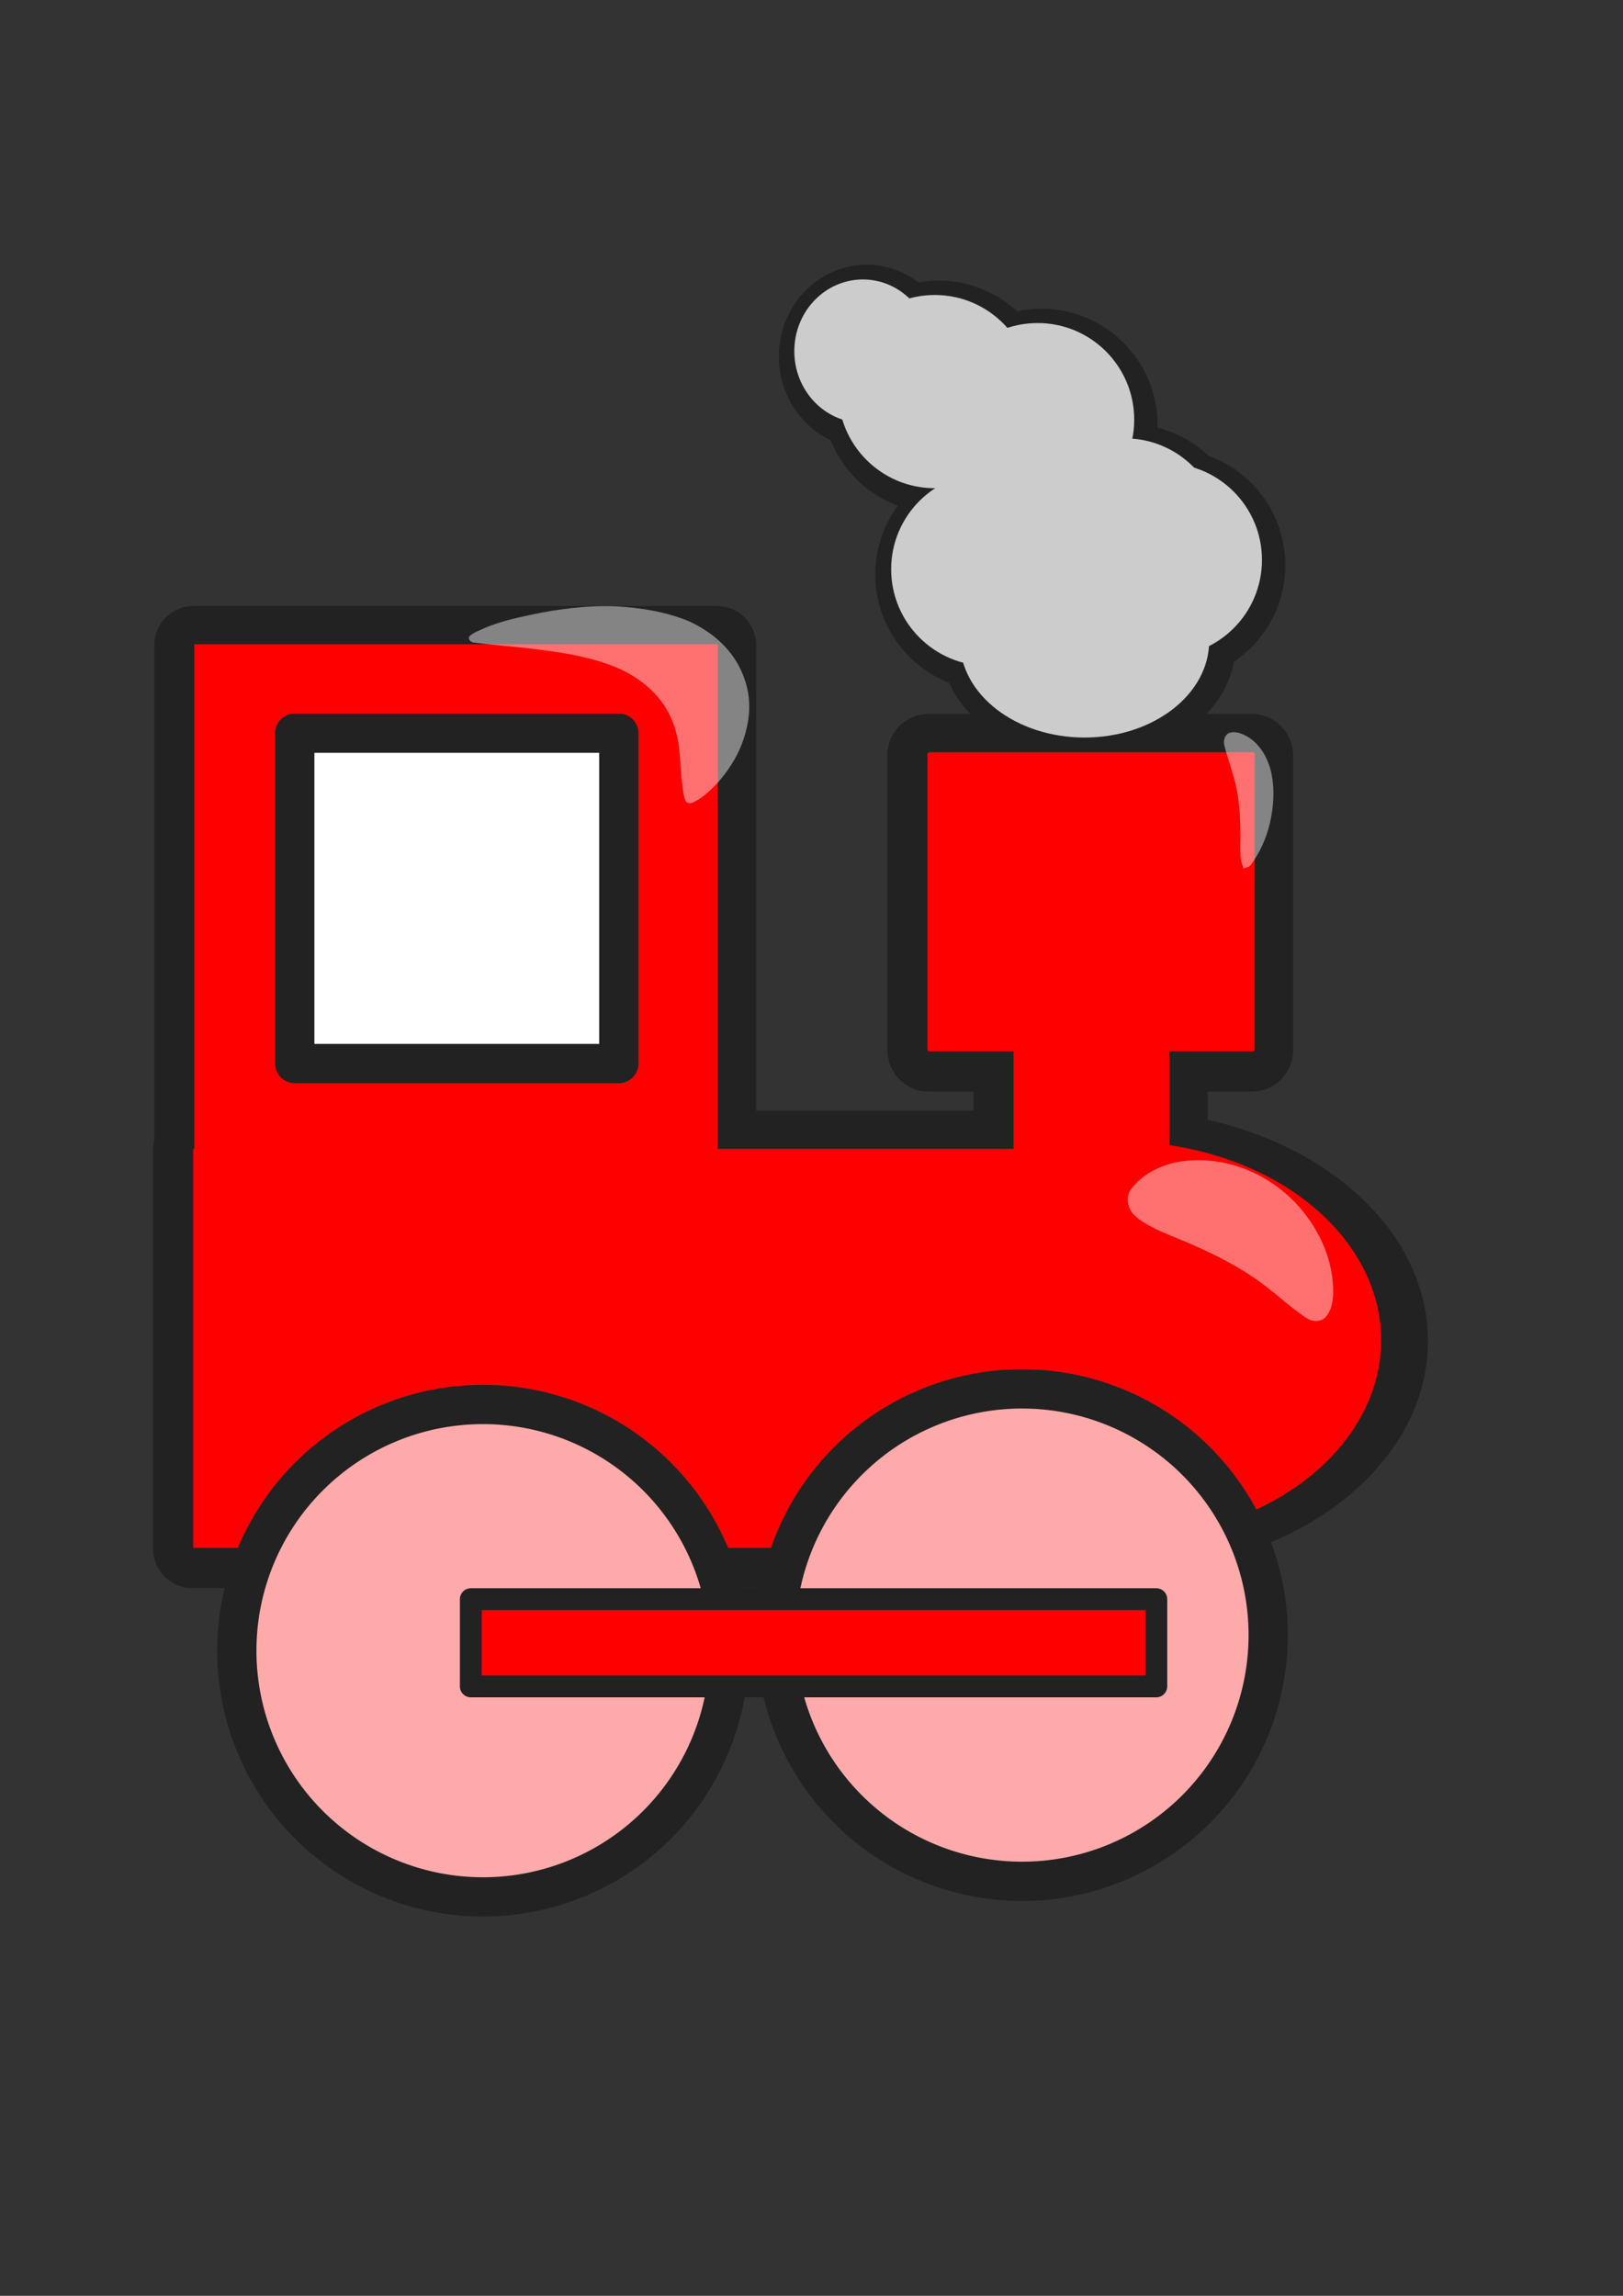 <?xml version="1.0" encoding="UTF-8" standalone="no"?>
<!-- Created with Inkscape (http://www.inkscape.org/) -->

<svg
   xmlns:dc="http://purl.org/dc/elements/1.1/"
   xmlns:cc="http://creativecommons.org/ns#"
   xmlns:rdf="http://www.w3.org/1999/02/22-rdf-syntax-ns#"
   xmlns:svg="http://www.w3.org/2000/svg"
   xmlns="http://www.w3.org/2000/svg"
   xmlns:sodipodi="http://sodipodi.sourceforge.net/DTD/sodipodi-0.dtd"
   xmlns:inkscape="http://www.inkscape.org/namespaces/inkscape"
   width="744.094"
   height="1052.362"
   id="svg2"
   version="1.1"
   inkscape:version="0.48.4 r9939"
   sodipodi:docname="train.svg"
   inkscape:export-filename="C:\Users\David\Desktop\WeekOfAwesome2\inkscape\bear.png"
   inkscape:export-xdpi="11.309938"
   inkscape:export-ydpi="11.309938">
  <rect width="100%" height="100%" fill="#333333" stroke="none"/>
  <defs
     id="defs4" />
  <sodipodi:namedview
     id="base"
     pagecolor="#ffffff"
     bordercolor="#666666"
     borderopacity="1.0"
     inkscape:pageopacity="0.0"
     inkscape:pageshadow="2"
     inkscape:zoom="0.35"
     inkscape:cx="570.54962"
     inkscape:cy="1029.4008"
     inkscape:document-units="px"
     inkscape:current-layer="layer1"
     showgrid="false"
     inkscape:window-width="1920"
     inkscape:window-height="1017"
     inkscape:window-x="1912"
     inkscape:window-y="-8"
     inkscape:window-maximized="1" />
  <g
     inkscape:label="Layer 1"
     inkscape:groupmode="layer"
     id="layer1">
    <g
       transform="translate(-0.366,0.441)"
       id="g3976-3"
       style="stroke-width:36;stroke-miterlimit:4;stroke-dasharray:none">
      <rect
         y="526.648"
         x="88.571"
         height="182.857"
         width="425.774"
         id="rect3762-2"
         style="fill:#ff0000;fill-opacity:1;stroke:#222222;stroke-width:36;stroke-linecap:round;stroke-linejoin:round;stroke-miterlimit:4;stroke-opacity:1;stroke-dasharray:none" />
      <rect
         ry="1"
         rx="1"
         y="479.087"
         x="464.674"
         height="68.571"
         width="71.429"
         id="rect3766-2"
         style="fill:#ff0000;fill-opacity:1;stroke:#222222;stroke-width:36;stroke-linecap:round;stroke-linejoin:round;stroke-miterlimit:4;stroke-opacity:1;stroke-dasharray:none" />
      <rect
         ry="1"
         rx="0.861"
         y="344.801"
         x="425.194"
         height="137.143"
         width="150.042"
         id="rect3776-1"
         style="fill:#ff0000;fill-opacity:1;stroke:#222222;stroke-width:36;stroke-linecap:round;stroke-linejoin:round;stroke-miterlimit:4;stroke-opacity:1;stroke-dasharray:none" />
      <path
         transform="matrix(1.066,0,0,0.725,1062.656,168.312)"
         d="m -402.857,615.219 c 0,69.43 -50.528,125.714 -112.857,125.714 -62.329,0 -112.857,-56.284 -112.857,-125.714 0,-69.43 50.528,-125.714 112.857,-125.714 62.329,0 112.857,56.284 112.857,125.714 z"
         sodipodi:ry="125.71429"
         sodipodi:rx="112.85715"
         sodipodi:cy="615.2193"
         sodipodi:cx="-515.71429"
         id="path3800-6"
         style="fill:#ff0000;fill-opacity:1;stroke:#222222;stroke-width:40.95;stroke-linecap:round;stroke-linejoin:round;stroke-miterlimit:4;stroke-opacity:1;stroke-dasharray:none"
         sodipodi:type="arc" />
      <rect
         y="295.332"
         x="89.081"
         height="285.714"
         width="240"
         id="rect3804-2-8"
         style="fill:#ff0000;fill-opacity:1;stroke:#222222;stroke-width:36;stroke-linecap:round;stroke-linejoin:round;stroke-miterlimit:4;stroke-opacity:1;stroke-dasharray:none" />
    </g>
    <g
       transform="translate(-29.714,-19)"
       id="g3863-2"
       style="stroke-width:18;stroke-miterlimit:4;stroke-dasharray:none">
      <path
         transform="matrix(1.29,0,0,1,948.848,-131.429)"
         d="m -281.429,446.648 c 0,24.458 -19.827,44.286 -44.286,44.286 -24.458,0 -44.286,-19.827 -44.286,-44.286 0,-24.458 19.827,-44.286 44.286,-44.286 24.458,0 44.286,19.827 44.286,44.286 z"
         sodipodi:ry="44.285713"
         sodipodi:rx="44.285713"
         sodipodi:cy="446.64789"
         sodipodi:cx="-325.71429"
         id="path3808-45"
         style="fill:#cccccc;fill-opacity:1;stroke:#222222;stroke-width:15.846;stroke-linecap:round;stroke-linejoin:round;stroke-miterlimit:4;stroke-opacity:1;stroke-dasharray:none"
         sodipodi:type="arc" />
      <path
         transform="translate(810,-164.286)"
         d="m -281.429,446.648 c 0,24.458 -19.827,44.286 -44.286,44.286 -24.458,0 -44.286,-19.827 -44.286,-44.286 0,-24.458 19.827,-44.286 44.286,-44.286 24.458,0 44.286,19.827 44.286,44.286 z"
         sodipodi:ry="44.285713"
         sodipodi:rx="44.285713"
         sodipodi:cy="446.64789"
         sodipodi:cx="-325.71429"
         id="path3808-7-5"
         style="fill:#cccccc;fill-opacity:1;stroke:#222222;stroke-width:18;stroke-linecap:round;stroke-linejoin:round;stroke-miterlimit:4;stroke-opacity:1;stroke-dasharray:none"
         sodipodi:type="arc" />
      <path
         transform="translate(872.857,-180)"
         d="m -281.429,446.648 c 0,24.458 -19.827,44.286 -44.286,44.286 -24.458,0 -44.286,-19.827 -44.286,-44.286 0,-24.458 19.827,-44.286 44.286,-44.286 24.458,0 44.286,19.827 44.286,44.286 z"
         sodipodi:ry="44.285713"
         sodipodi:rx="44.285713"
         sodipodi:cy="446.64789"
         sodipodi:cx="-325.71429"
         id="path3808-4-1"
         style="fill:#cccccc;fill-opacity:1;stroke:#222222;stroke-width:18;stroke-linecap:round;stroke-linejoin:round;stroke-miterlimit:4;stroke-opacity:1;stroke-dasharray:none"
         sodipodi:type="arc" />
      <path
         transform="translate(891.429,-168.571)"
         d="m -281.429,446.648 c 0,24.458 -19.827,44.286 -44.286,44.286 -24.458,0 -44.286,-19.827 -44.286,-44.286 0,-24.458 19.827,-44.286 44.286,-44.286 24.458,0 44.286,19.827 44.286,44.286 z"
         sodipodi:ry="44.285713"
         sodipodi:rx="44.285713"
         sodipodi:cy="446.64789"
         sodipodi:cx="-325.71429"
         id="path3808-0-7"
         style="fill:#cccccc;fill-opacity:1;stroke:#222222;stroke-width:18;stroke-linecap:round;stroke-linejoin:round;stroke-miterlimit:4;stroke-opacity:1;stroke-dasharray:none"
         sodipodi:type="arc" />
      <path
         transform="translate(832.857,-232.857)"
         d="m -281.429,446.648 c 0,24.458 -19.827,44.286 -44.286,44.286 -24.458,0 -44.286,-19.827 -44.286,-44.286 0,-24.458 19.827,-44.286 44.286,-44.286 24.458,0 44.286,19.827 44.286,44.286 z"
         sodipodi:ry="44.285713"
         sodipodi:rx="44.285713"
         sodipodi:cy="446.64789"
         sodipodi:cx="-325.71429"
         id="path3808-9-1"
         style="fill:#cccccc;fill-opacity:1;stroke:#222222;stroke-width:18;stroke-linecap:round;stroke-linejoin:round;stroke-miterlimit:4;stroke-opacity:1;stroke-dasharray:none"
         sodipodi:type="arc" />
      <path
         transform="translate(785.714,-245.714)"
         d="m -281.429,446.648 c 0,24.458 -19.827,44.286 -44.286,44.286 -24.458,0 -44.286,-19.827 -44.286,-44.286 0,-24.458 19.827,-44.286 44.286,-44.286 24.458,0 44.286,19.827 44.286,44.286 z"
         sodipodi:ry="44.285713"
         sodipodi:rx="44.285713"
         sodipodi:cy="446.64789"
         sodipodi:cx="-325.71429"
         id="path3808-48-1"
         style="fill:#cccccc;fill-opacity:1;stroke:#222222;stroke-width:18;stroke-linecap:round;stroke-linejoin:round;stroke-miterlimit:4;stroke-opacity:1;stroke-dasharray:none"
         sodipodi:type="arc" />
      <path
         transform="matrix(0.71,0,0,0.742,658.295,-149.022)"
         d="m -281.429,446.648 c 0,24.458 -19.827,44.286 -44.286,44.286 -24.458,0 -44.286,-19.827 -44.286,-44.286 0,-24.458 19.827,-44.286 44.286,-44.286 24.458,0 44.286,19.827 44.286,44.286 z"
         sodipodi:ry="44.285713"
         sodipodi:rx="44.285713"
         sodipodi:cy="446.64789"
         sodipodi:cx="-325.71429"
         id="path3808-8-5"
         style="fill:#cccccc;fill-opacity:1;stroke:#222222;stroke-width:24.806;stroke-linecap:round;stroke-linejoin:round;stroke-miterlimit:4;stroke-opacity:1;stroke-dasharray:none"
         sodipodi:type="arc" />
    </g>
    <g
       id="g3863"
       transform="translate(-31.429,-21.429)">
      <path
         transform="matrix(1.29,0,0,1,948.848,-131.429)"
         d="m -281.429,446.648 c 0,24.458 -19.827,44.286 -44.286,44.286 -24.458,0 -44.286,-19.827 -44.286,-44.286 0,-24.458 19.827,-44.286 44.286,-44.286 24.458,0 44.286,19.827 44.286,44.286 z"
         sodipodi:ry="44.285713"
         sodipodi:rx="44.285713"
         sodipodi:cy="446.64789"
         sodipodi:cx="-325.71429"
         id="path3808"
         style="fill:#cccccc;fill-opacity:1;stroke:#222222;stroke-width:0;stroke-linecap:round;stroke-linejoin:round;stroke-miterlimit:4;stroke-opacity:1;stroke-dasharray:none"
         sodipodi:type="arc" />
      <path
         transform="translate(810,-164.286)"
         d="m -281.429,446.648 c 0,24.458 -19.827,44.286 -44.286,44.286 -24.458,0 -44.286,-19.827 -44.286,-44.286 0,-24.458 19.827,-44.286 44.286,-44.286 24.458,0 44.286,19.827 44.286,44.286 z"
         sodipodi:ry="44.285713"
         sodipodi:rx="44.285713"
         sodipodi:cy="446.64789"
         sodipodi:cx="-325.71429"
         id="path3808-7"
         style="fill:#cccccc;fill-opacity:1;stroke:#222222;stroke-width:0;stroke-linecap:round;stroke-linejoin:round;stroke-miterlimit:4;stroke-opacity:1;stroke-dasharray:none"
         sodipodi:type="arc" />
      <path
         transform="translate(872.857,-180)"
         d="m -281.429,446.648 c 0,24.458 -19.827,44.286 -44.286,44.286 -24.458,0 -44.286,-19.827 -44.286,-44.286 0,-24.458 19.827,-44.286 44.286,-44.286 24.458,0 44.286,19.827 44.286,44.286 z"
         sodipodi:ry="44.285713"
         sodipodi:rx="44.285713"
         sodipodi:cy="446.64789"
         sodipodi:cx="-325.71429"
         id="path3808-4"
         style="fill:#cccccc;fill-opacity:1;stroke:#222222;stroke-width:0;stroke-linecap:round;stroke-linejoin:round;stroke-miterlimit:4;stroke-opacity:1;stroke-dasharray:none"
         sodipodi:type="arc" />
      <path
         transform="translate(891.429,-168.571)"
         d="m -281.429,446.648 c 0,24.458 -19.827,44.286 -44.286,44.286 -24.458,0 -44.286,-19.827 -44.286,-44.286 0,-24.458 19.827,-44.286 44.286,-44.286 24.458,0 44.286,19.827 44.286,44.286 z"
         sodipodi:ry="44.285713"
         sodipodi:rx="44.285713"
         sodipodi:cy="446.64789"
         sodipodi:cx="-325.71429"
         id="path3808-0"
         style="fill:#cccccc;fill-opacity:1;stroke:#222222;stroke-width:0;stroke-linecap:round;stroke-linejoin:round;stroke-miterlimit:4;stroke-opacity:1;stroke-dasharray:none"
         sodipodi:type="arc" />
      <path
         transform="translate(832.857,-232.857)"
         d="m -281.429,446.648 c 0,24.458 -19.827,44.286 -44.286,44.286 -24.458,0 -44.286,-19.827 -44.286,-44.286 0,-24.458 19.827,-44.286 44.286,-44.286 24.458,0 44.286,19.827 44.286,44.286 z"
         sodipodi:ry="44.285713"
         sodipodi:rx="44.285713"
         sodipodi:cy="446.64789"
         sodipodi:cx="-325.71429"
         id="path3808-9"
         style="fill:#cccccc;fill-opacity:1;stroke:#222222;stroke-width:0;stroke-linecap:round;stroke-linejoin:round;stroke-miterlimit:4;stroke-opacity:1;stroke-dasharray:none"
         sodipodi:type="arc" />
      <path
         transform="translate(785.714,-245.714)"
         d="m -281.429,446.648 c 0,24.458 -19.827,44.286 -44.286,44.286 -24.458,0 -44.286,-19.827 -44.286,-44.286 0,-24.458 19.827,-44.286 44.286,-44.286 24.458,0 44.286,19.827 44.286,44.286 z"
         sodipodi:ry="44.285713"
         sodipodi:rx="44.285713"
         sodipodi:cy="446.64789"
         sodipodi:cx="-325.71429"
         id="path3808-48"
         style="fill:#cccccc;fill-opacity:1;stroke:#222222;stroke-width:0;stroke-linecap:round;stroke-linejoin:round;stroke-miterlimit:4;stroke-opacity:1;stroke-dasharray:none"
         sodipodi:type="arc" />
      <path
         transform="matrix(0.71,0,0,0.742,658.295,-149.022)"
         d="m -281.429,446.648 c 0,24.458 -19.827,44.286 -44.286,44.286 -24.458,0 -44.286,-19.827 -44.286,-44.286 0,-24.458 19.827,-44.286 44.286,-44.286 24.458,0 44.286,19.827 44.286,44.286 z"
         sodipodi:ry="44.285713"
         sodipodi:rx="44.285713"
         sodipodi:cy="446.64789"
         sodipodi:cx="-325.71429"
         id="path3808-8"
         style="fill:#cccccc;fill-opacity:1;stroke:#222222;stroke-width:0;stroke-linecap:round;stroke-linejoin:round;stroke-miterlimit:4;stroke-opacity:1;stroke-dasharray:none"
         sodipodi:type="arc" />
    </g>
    <g
       id="g3976">
      <rect
         y="526.648"
         x="88.571"
         height="182.857"
         width="425.774"
         id="rect3762"
         style="fill:#ff0000;fill-opacity:1;stroke:#222222;stroke-width:0;stroke-linecap:round;stroke-linejoin:round;stroke-miterlimit:4;stroke-opacity:1;stroke-dasharray:none" />
      <rect
         ry="1"
         rx="1"
         y="479.087"
         x="464.674"
         height="68.571"
         width="71.429"
         id="rect3766"
         style="fill:#ff0000;fill-opacity:1;stroke:#222222;stroke-width:0;stroke-linecap:round;stroke-linejoin:round;stroke-miterlimit:4;stroke-opacity:1;stroke-dasharray:none" />
      <rect
         ry="1"
         rx="0.861"
         y="344.801"
         x="425.194"
         height="137.143"
         width="150.042"
         id="rect3776"
         style="fill:#ff0000;fill-opacity:1;stroke:#222222;stroke-width:0;stroke-linecap:round;stroke-linejoin:round;stroke-miterlimit:4;stroke-opacity:1;stroke-dasharray:none" />
      <path
         transform="matrix(1.066,0,0,0.725,1062.656,168.312)"
         d="m -402.857,615.219 a 112.857,125.714 0 1 1 -225.714,0 112.857,125.714 0 1 1 225.714,0 z"
         sodipodi:ry="125.71429"
         sodipodi:rx="112.85715"
         sodipodi:cy="615.2193"
         sodipodi:cx="-515.71429"
         id="path3800"
         style="fill:#ff0000;fill-opacity:1;stroke:#222222;stroke-width:0;stroke-linecap:round;stroke-linejoin:round;stroke-miterlimit:4;stroke-opacity:1;stroke-dasharray:none"
         sodipodi:type="arc" />
      <rect
         y="295.332"
         x="89.081"
         height="285.714"
         width="240"
         id="rect3804-2"
         style="fill:#ff0000;fill-opacity:1;stroke:#222222;stroke-width:0;stroke-linecap:round;stroke-linejoin:round;stroke-miterlimit:4;stroke-opacity:1;stroke-dasharray:none" />
    </g>
    <rect
       style="fill:#ffffff;fill-opacity:1;stroke:#222222;stroke-width:18;stroke-linecap:round;stroke-linejoin:round;stroke-miterlimit:4;stroke-opacity:1;stroke-dasharray:none"
       id="rect3806"
       width="148.571"
       height="151.429"
       x="135.143"
       y="336.076" />
    <path
       sodipodi:type="arc"
       style="fill:#ffaaaa;fill-opacity:1;stroke:#222222;stroke-width:18;stroke-linecap:round;stroke-linejoin:round;stroke-miterlimit:4;stroke-opacity:1;stroke-dasharray:none"
       id="path3778"
       sodipodi:cx="-581.42859"
       sodipodi:cy="848.07648"
       sodipodi:rx="112.85715"
       sodipodi:ry="112.85715"
       d="m -468.571,848.076 a 112.857,112.857 0 1 1 -225.714,0 112.857,112.857 0 1 1 225.714,0 z"
       transform="translate(802.857,-91.429)" />
    <path
       sodipodi:type="arc"
       style="fill:#ffaaaa;fill-opacity:1;stroke:#222222;stroke-width:18;stroke-linecap:round;stroke-linejoin:round;stroke-miterlimit:4;stroke-opacity:1;stroke-dasharray:none"
       id="path3778-1"
       sodipodi:cx="-581.42859"
       sodipodi:cy="848.07648"
       sodipodi:rx="112.85715"
       sodipodi:ry="112.85715"
       d="m -468.571,848.076 a 112.857,112.857 0 1 1 -225.714,0 112.857,112.857 0 1 1 225.714,0 z"
       transform="translate(1050,-98.571)" />
    <rect
       style="fill:#ff0000;fill-opacity:1;stroke:#222222;stroke-width:10;stroke-linecap:round;stroke-linejoin:round;stroke-miterlimit:4;stroke-opacity:1;stroke-dasharray:none"
       id="rect3802"
       width="314.286"
       height="40"
       x="215.846"
       y="733.026" />
    <path
       style="fill:#ffffff;fill-opacity:0.444;stroke:#222222;stroke-width:0;stroke-linecap:round;stroke-linejoin:round;stroke-miterlimit:4;stroke-opacity:1"
       d="m 538.828,532.862 c -7.833,1.788 -15.474,5.769 -20.369,12.349 -2.654,3.818 -1.311,9.405 2.114,12.3 2.806,2.546 6.228,4.266 9.563,5.98 6.679,3.17 13.681,5.571 20.342,8.784 11.306,5.114 22.299,11.155 31.975,19.041 5.706,4.44 11.047,9.41 17.188,13.244 2.644,1.551 6.411,1.344 8.414,-1.152 2.425,-2.872 2.986,-6.83 3.158,-10.488 0.138,-9.219 -2.237,-18.415 -6.557,-26.534 -3.92,-7.468 -9.213,-14.242 -15.656,-19.651 -10.035,-8.536 -22.728,-13.962 -35.831,-14.775 -4.795,-0.355 -9.63,-0.019 -14.344,0.901 z"
       id="path4016"
       inkscape:connector-curvature="0" />
    <path
       style="fill:#ffffff;fill-opacity:0.444;stroke:#222222;stroke-width:0;stroke-linecap:round;stroke-linejoin:round;stroke-miterlimit:4;stroke-opacity:1"
       d="m 572.986,396.925 c -0.828,0.606 -1.805,0.972 -2.812,1.14 -2.291,-5.181 -1.3,-10.965 -1.497,-16.448 -0.09,-6.561 -0.386,-13.147 -1.676,-19.597 -1.374,-7.118 -4.118,-13.867 -5.796,-20.907 -0.355,-2.126 0.583,-4.795 2.903,-5.3 2.946,-0.717 5.893,0.739 8.384,2.188 5.571,3.611 8.923,9.843 10.353,16.193 1.615,7.685 1.127,15.709 -0.684,23.313 -1.679,6.915 -4.612,13.602 -8.98,19.239 l -0.135,0.123 -0.06,0.055 z"
       id="path4016-5"
       inkscape:connector-curvature="0" />
    <path
       style="fill:#ffffff;fill-opacity:0.444;stroke:#222222;stroke-width:0;stroke-linecap:round;stroke-linejoin:round;stroke-miterlimit:4;stroke-opacity:1"
       d="m 315.953,284.807 c -10.482,-4.332 -21.825,-6.189 -33.097,-6.847 -13.585,-0.578 -27.162,1.183 -40.419,4.053 -6.85,1.436 -13.694,3.129 -20.172,5.812 -2.388,1.259 -5.221,1.956 -7.127,3.948 -0.733,1.439 0.994,2.829 2.354,2.779 10.112,1.358 20.314,1.895 30.415,3.35 10.253,1.294 20.539,2.932 30.317,6.385 9.677,3.273 18.769,8.956 24.961,17.196 4.743,6.278 7.356,13.958 8.173,21.739 0.667,6.045 0.837,12.142 1.638,18.174 0.28,1.915 0.533,3.901 1.263,5.691 0.876,1.368 2.844,1.316 4.054,0.437 4.133,-1.993 7.42,-5.32 10.583,-8.565 6.237,-6.996 11.131,-15.352 13.252,-24.538 1.946,-7.574 1.879,-15.748 -0.815,-23.136 -2.75,-8.295 -8.364,-15.479 -15.399,-20.599 -3.099,-2.312 -6.476,-4.254 -9.982,-5.879 z"
       id="path4016-5-6"
       inkscape:connector-curvature="0" />
  </g>
</svg>
